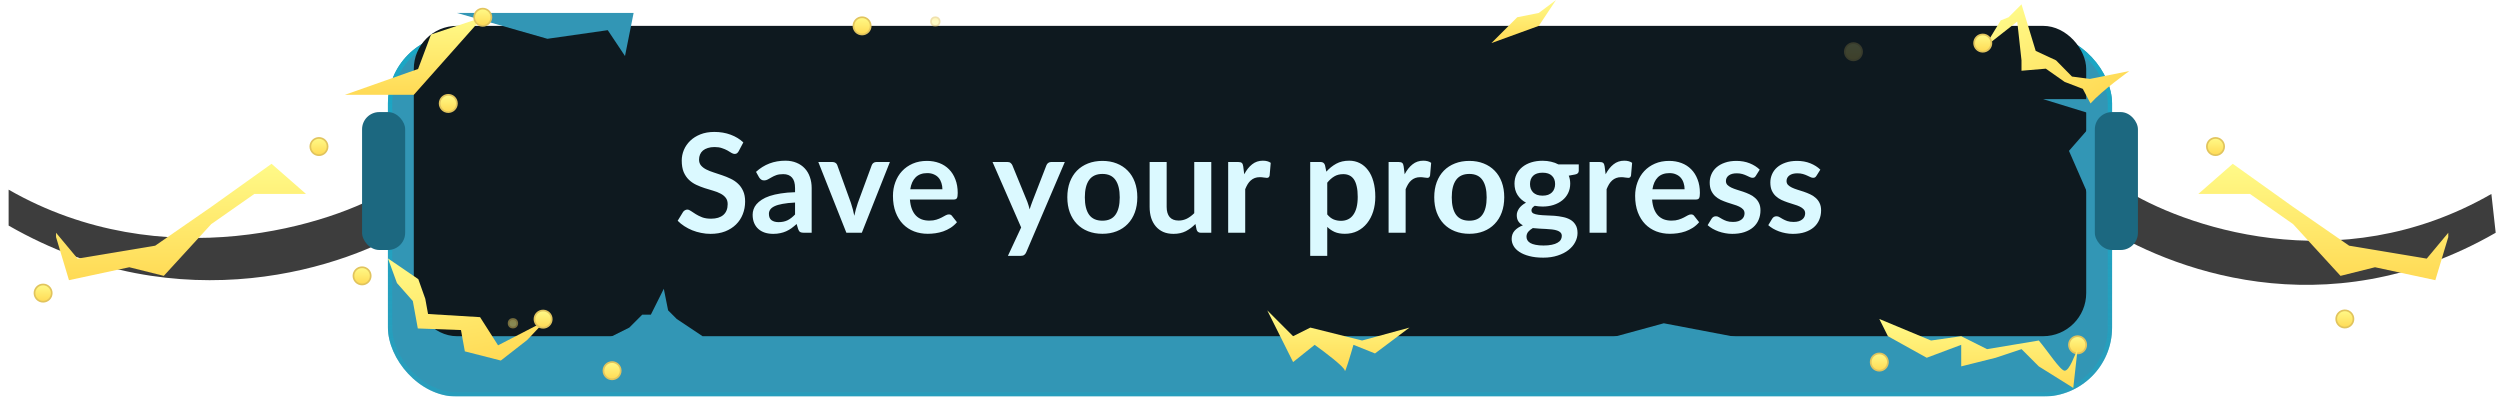 <svg width="290" height="46" viewBox="0 0 290 46" fill="none" xmlns="http://www.w3.org/2000/svg">
<g clip-path="url(#clip0)">
<g filter="url(#filter0_d)">
<path fill-rule="evenodd" clip-rule="evenodd" d="M289.5 24C269.53 35.468 251.292 27.967 243.658 23.109L246.342 18.891C252.939 23.088 271.124 29.766 289 19.5L289.5 24Z" fill="#3D3D3D"/>
</g>
<g filter="url(#filter1_d)">
<path fill-rule="evenodd" clip-rule="evenodd" d="M1 23.168C20.97 34.636 40.366 27.967 48 23.109L45.316 18.891C38.719 23.088 18.877 29.265 1 19V23.168Z" fill="#3D3D3D"/>
</g>
<g filter="url(#filter2_d)">
<rect x="45" width="200" height="42" rx="8" fill="#3296B5"/>
<rect x="45.25" y="0.25" width="199.5" height="41.5" rx="7.75" stroke="url(#paint0_linear)" stroke-width="0.5"/>
</g>
<rect x="48" y="3" width="194" height="36" rx="5" fill="#0E191F"/>
<path d="M85.69 17.536C85.626 17.648 85.557 17.731 85.482 17.784C85.413 17.832 85.325 17.856 85.218 17.856C85.106 17.856 84.984 17.816 84.85 17.736C84.722 17.651 84.567 17.557 84.386 17.456C84.205 17.355 83.992 17.264 83.746 17.184C83.506 17.099 83.221 17.056 82.89 17.056C82.591 17.056 82.33 17.093 82.106 17.168C81.882 17.237 81.693 17.336 81.538 17.464C81.389 17.592 81.277 17.747 81.202 17.928C81.127 18.104 81.09 18.299 81.09 18.512C81.09 18.784 81.165 19.011 81.314 19.192C81.469 19.373 81.671 19.528 81.922 19.656C82.173 19.784 82.458 19.899 82.778 20C83.098 20.101 83.426 20.211 83.762 20.328C84.098 20.44 84.426 20.573 84.746 20.728C85.066 20.877 85.352 21.069 85.602 21.304C85.853 21.533 86.053 21.816 86.202 22.152C86.357 22.488 86.434 22.896 86.434 23.376C86.434 23.899 86.344 24.389 86.162 24.848C85.986 25.301 85.725 25.699 85.378 26.04C85.037 26.376 84.618 26.643 84.122 26.84C83.626 27.032 83.058 27.128 82.418 27.128C82.05 27.128 81.688 27.091 81.33 27.016C80.973 26.947 80.629 26.845 80.298 26.712C79.973 26.579 79.666 26.419 79.378 26.232C79.09 26.045 78.834 25.837 78.61 25.608L79.242 24.576C79.296 24.501 79.365 24.44 79.45 24.392C79.535 24.339 79.626 24.312 79.722 24.312C79.856 24.312 79.999 24.368 80.154 24.48C80.309 24.587 80.493 24.707 80.706 24.84C80.919 24.973 81.168 25.096 81.45 25.208C81.738 25.315 82.082 25.368 82.482 25.368C83.096 25.368 83.57 25.224 83.906 24.936C84.242 24.643 84.41 24.224 84.41 23.68C84.41 23.376 84.333 23.128 84.178 22.936C84.029 22.744 83.829 22.584 83.578 22.456C83.328 22.323 83.042 22.211 82.722 22.12C82.402 22.029 82.077 21.931 81.746 21.824C81.415 21.717 81.09 21.589 80.77 21.44C80.45 21.291 80.165 21.096 79.914 20.856C79.663 20.616 79.461 20.317 79.306 19.96C79.157 19.597 79.082 19.152 79.082 18.624C79.082 18.203 79.165 17.792 79.33 17.392C79.501 16.992 79.746 16.637 80.066 16.328C80.386 16.019 80.781 15.771 81.25 15.584C81.719 15.397 82.258 15.304 82.866 15.304C83.549 15.304 84.178 15.411 84.754 15.624C85.33 15.837 85.821 16.136 86.226 16.52L85.69 17.536ZM92.226 23.496C91.655 23.523 91.175 23.573 90.786 23.648C90.397 23.717 90.085 23.808 89.85 23.92C89.615 24.032 89.447 24.163 89.346 24.312C89.245 24.461 89.194 24.624 89.194 24.8C89.194 25.147 89.295 25.395 89.498 25.544C89.706 25.693 89.975 25.768 90.306 25.768C90.711 25.768 91.061 25.696 91.354 25.552C91.653 25.403 91.943 25.179 92.226 24.88V23.496ZM87.698 19.936C88.642 19.072 89.778 18.64 91.106 18.64C91.586 18.64 92.015 18.72 92.394 18.88C92.773 19.035 93.093 19.253 93.354 19.536C93.615 19.813 93.813 20.147 93.946 20.536C94.085 20.925 94.154 21.352 94.154 21.816V27H93.258C93.071 27 92.927 26.973 92.826 26.92C92.725 26.861 92.645 26.747 92.586 26.576L92.41 25.984C92.202 26.171 91.999 26.336 91.802 26.48C91.605 26.619 91.399 26.736 91.186 26.832C90.973 26.928 90.743 27 90.498 27.048C90.258 27.101 89.991 27.128 89.698 27.128C89.351 27.128 89.031 27.083 88.738 26.992C88.445 26.896 88.191 26.755 87.978 26.568C87.765 26.381 87.599 26.149 87.482 25.872C87.365 25.595 87.306 25.272 87.306 24.904C87.306 24.696 87.341 24.491 87.41 24.288C87.479 24.08 87.591 23.883 87.746 23.696C87.906 23.509 88.111 23.333 88.362 23.168C88.613 23.003 88.919 22.859 89.282 22.736C89.65 22.613 90.077 22.515 90.562 22.44C91.047 22.36 91.602 22.312 92.226 22.296V21.816C92.226 21.267 92.109 20.861 91.874 20.6C91.639 20.333 91.301 20.2 90.858 20.2C90.538 20.2 90.271 20.237 90.058 20.312C89.85 20.387 89.666 20.472 89.506 20.568C89.346 20.659 89.199 20.741 89.066 20.816C88.938 20.891 88.794 20.928 88.634 20.928C88.495 20.928 88.378 20.893 88.282 20.824C88.186 20.749 88.109 20.664 88.05 20.568L87.698 19.936ZM103.228 18.792L99.972 27H98.18L94.924 18.792H96.556C96.705 18.792 96.828 18.827 96.924 18.896C97.025 18.965 97.092 19.053 97.124 19.16L98.708 23.544C98.793 23.8 98.868 24.051 98.932 24.296C98.996 24.541 99.052 24.787 99.1 25.032C99.153 24.787 99.212 24.541 99.276 24.296C99.34 24.051 99.417 23.8 99.508 23.544L101.124 19.16C101.161 19.053 101.228 18.965 101.324 18.896C101.42 18.827 101.534 18.792 101.668 18.792H103.228ZM109.319 21.952C109.319 21.696 109.281 21.456 109.207 21.232C109.137 21.003 109.031 20.803 108.887 20.632C108.743 20.461 108.559 20.328 108.335 20.232C108.116 20.131 107.86 20.08 107.567 20.08C106.996 20.08 106.545 20.243 106.215 20.568C105.889 20.893 105.681 21.355 105.591 21.952H109.319ZM105.551 23.144C105.583 23.565 105.657 23.931 105.775 24.24C105.892 24.544 106.047 24.797 106.239 25C106.431 25.197 106.657 25.347 106.919 25.448C107.185 25.544 107.479 25.592 107.799 25.592C108.119 25.592 108.393 25.555 108.623 25.48C108.857 25.405 109.06 25.323 109.231 25.232C109.407 25.141 109.559 25.059 109.687 24.984C109.82 24.909 109.948 24.872 110.071 24.872C110.236 24.872 110.359 24.933 110.439 25.056L111.007 25.776C110.788 26.032 110.543 26.248 110.271 26.424C109.999 26.595 109.713 26.733 109.415 26.84C109.121 26.941 108.82 27.013 108.511 27.056C108.207 27.099 107.911 27.12 107.623 27.12C107.052 27.12 106.521 27.027 106.031 26.84C105.54 26.648 105.113 26.368 104.751 26C104.388 25.627 104.103 25.168 103.895 24.624C103.687 24.075 103.583 23.44 103.583 22.72C103.583 22.16 103.673 21.635 103.855 21.144C104.036 20.648 104.295 20.219 104.631 19.856C104.972 19.488 105.385 19.197 105.871 18.984C106.361 18.771 106.913 18.664 107.527 18.664C108.044 18.664 108.521 18.747 108.959 18.912C109.396 19.077 109.772 19.32 110.087 19.64C110.401 19.955 110.647 20.344 110.823 20.808C111.004 21.267 111.095 21.792 111.095 22.384C111.095 22.683 111.063 22.885 110.999 22.992C110.935 23.093 110.812 23.144 110.631 23.144H105.551ZM123.518 18.792L119.046 29.256C118.987 29.395 118.91 29.499 118.814 29.568C118.723 29.643 118.582 29.68 118.39 29.68H116.918L118.454 26.384L115.134 18.792H116.87C117.025 18.792 117.145 18.829 117.23 18.904C117.321 18.979 117.387 19.064 117.43 19.16L119.174 23.416C119.233 23.56 119.281 23.704 119.318 23.848C119.361 23.992 119.401 24.139 119.438 24.288C119.486 24.139 119.534 23.992 119.582 23.848C119.63 23.699 119.683 23.552 119.742 23.408L121.39 19.16C121.433 19.053 121.502 18.965 121.598 18.896C121.699 18.827 121.811 18.792 121.934 18.792H123.518ZM127.881 18.664C128.489 18.664 129.041 18.763 129.537 18.96C130.039 19.157 130.465 19.437 130.817 19.8C131.175 20.163 131.449 20.605 131.641 21.128C131.833 21.651 131.929 22.235 131.929 22.88C131.929 23.531 131.833 24.117 131.641 24.64C131.449 25.163 131.175 25.608 130.817 25.976C130.465 26.344 130.039 26.627 129.537 26.824C129.041 27.021 128.489 27.12 127.881 27.12C127.268 27.12 126.711 27.021 126.209 26.824C125.708 26.627 125.279 26.344 124.921 25.976C124.569 25.608 124.295 25.163 124.097 24.64C123.905 24.117 123.809 23.531 123.809 22.88C123.809 22.235 123.905 21.651 124.097 21.128C124.295 20.605 124.569 20.163 124.921 19.8C125.279 19.437 125.708 19.157 126.209 18.96C126.711 18.763 127.268 18.664 127.881 18.664ZM127.881 25.6C128.564 25.6 129.068 25.371 129.393 24.912C129.724 24.453 129.889 23.781 129.889 22.896C129.889 22.011 129.724 21.336 129.393 20.872C129.068 20.408 128.564 20.176 127.881 20.176C127.188 20.176 126.673 20.411 126.337 20.88C126.007 21.344 125.841 22.016 125.841 22.896C125.841 23.776 126.007 24.448 126.337 24.912C126.673 25.371 127.188 25.6 127.881 25.6ZM140.509 18.792V27H139.301C139.04 27 138.874 26.88 138.805 26.64L138.669 25.984C138.333 26.325 137.962 26.603 137.557 26.816C137.152 27.024 136.674 27.128 136.125 27.128C135.677 27.128 135.28 27.053 134.933 26.904C134.592 26.749 134.304 26.533 134.069 26.256C133.834 25.979 133.656 25.651 133.533 25.272C133.416 24.888 133.357 24.467 133.357 24.008V18.792H135.333V24.008C135.333 24.509 135.448 24.899 135.677 25.176C135.912 25.448 136.261 25.584 136.725 25.584C137.066 25.584 137.386 25.509 137.685 25.36C137.984 25.205 138.266 24.995 138.533 24.728V18.792H140.509ZM144.332 20.216C144.588 19.725 144.892 19.341 145.244 19.064C145.596 18.781 146.012 18.64 146.492 18.64C146.871 18.64 147.175 18.723 147.404 18.888L147.276 20.368C147.25 20.464 147.21 20.533 147.156 20.576C147.108 20.613 147.042 20.632 146.956 20.632C146.876 20.632 146.756 20.619 146.596 20.592C146.442 20.565 146.29 20.552 146.14 20.552C145.922 20.552 145.727 20.584 145.556 20.648C145.386 20.712 145.231 20.805 145.092 20.928C144.959 21.045 144.839 21.189 144.732 21.36C144.631 21.531 144.535 21.725 144.444 21.944V27H142.468V18.792H143.628C143.831 18.792 143.972 18.829 144.052 18.904C144.132 18.973 144.186 19.101 144.212 19.288L144.332 20.216ZM153.96 24.872C154.184 25.144 154.426 25.336 154.688 25.448C154.954 25.56 155.242 25.616 155.552 25.616C155.85 25.616 156.12 25.56 156.36 25.448C156.6 25.336 156.802 25.165 156.968 24.936C157.138 24.707 157.269 24.419 157.36 24.072C157.45 23.72 157.496 23.307 157.496 22.832C157.496 22.352 157.456 21.947 157.376 21.616C157.301 21.28 157.192 21.008 157.048 20.8C156.904 20.592 156.728 20.44 156.52 20.344C156.317 20.248 156.085 20.2 155.824 20.2C155.413 20.2 155.064 20.288 154.776 20.464C154.488 20.635 154.216 20.877 153.96 21.192V24.872ZM153.856 19.912C154.192 19.533 154.573 19.227 155 18.992C155.426 18.757 155.928 18.64 156.504 18.64C156.952 18.64 157.36 18.733 157.728 18.92C158.101 19.107 158.421 19.379 158.688 19.736C158.96 20.088 159.168 20.525 159.312 21.048C159.461 21.565 159.536 22.16 159.536 22.832C159.536 23.445 159.453 24.013 159.288 24.536C159.122 25.059 158.885 25.512 158.576 25.896C158.272 26.28 157.901 26.581 157.464 26.8C157.032 27.013 156.546 27.12 156.008 27.12C155.549 27.12 155.157 27.051 154.832 26.912C154.506 26.768 154.216 26.571 153.96 26.32V29.68H151.984V18.792H153.192C153.448 18.792 153.616 18.912 153.696 19.152L153.856 19.912ZM162.942 20.216C163.198 19.725 163.502 19.341 163.854 19.064C164.206 18.781 164.622 18.64 165.102 18.64C165.48 18.64 165.784 18.723 166.014 18.888L165.886 20.368C165.859 20.464 165.819 20.533 165.766 20.576C165.718 20.613 165.651 20.632 165.566 20.632C165.486 20.632 165.366 20.619 165.206 20.592C165.051 20.565 164.899 20.552 164.75 20.552C164.531 20.552 164.336 20.584 164.166 20.648C163.995 20.712 163.84 20.805 163.702 20.928C163.568 21.045 163.448 21.189 163.342 21.36C163.24 21.531 163.144 21.725 163.054 21.944V27H161.078V18.792H162.238C162.44 18.792 162.582 18.829 162.662 18.904C162.742 18.973 162.795 19.101 162.822 19.288L162.942 20.216ZM170.444 18.664C171.052 18.664 171.604 18.763 172.1 18.96C172.601 19.157 173.028 19.437 173.38 19.8C173.737 20.163 174.012 20.605 174.204 21.128C174.396 21.651 174.492 22.235 174.492 22.88C174.492 23.531 174.396 24.117 174.204 24.64C174.012 25.163 173.737 25.608 173.38 25.976C173.028 26.344 172.601 26.627 172.1 26.824C171.604 27.021 171.052 27.12 170.444 27.12C169.831 27.12 169.273 27.021 168.772 26.824C168.271 26.627 167.841 26.344 167.484 25.976C167.132 25.608 166.857 25.163 166.66 24.64C166.468 24.117 166.372 23.531 166.372 22.88C166.372 22.235 166.468 21.651 166.66 21.128C166.857 20.605 167.132 20.163 167.484 19.8C167.841 19.437 168.271 19.157 168.772 18.96C169.273 18.763 169.831 18.664 170.444 18.664ZM170.444 25.6C171.127 25.6 171.631 25.371 171.956 24.912C172.287 24.453 172.452 23.781 172.452 22.896C172.452 22.011 172.287 21.336 171.956 20.872C171.631 20.408 171.127 20.176 170.444 20.176C169.751 20.176 169.236 20.411 168.9 20.88C168.569 21.344 168.404 22.016 168.404 22.896C168.404 23.776 168.569 24.448 168.9 24.912C169.236 25.371 169.751 25.6 170.444 25.6ZM178.937 22.696C179.182 22.696 179.396 22.664 179.577 22.6C179.758 22.531 179.908 22.437 180.025 22.32C180.148 22.203 180.238 22.061 180.297 21.896C180.361 21.731 180.393 21.549 180.393 21.352C180.393 20.947 180.27 20.627 180.025 20.392C179.785 20.152 179.422 20.032 178.937 20.032C178.452 20.032 178.086 20.152 177.841 20.392C177.601 20.627 177.481 20.947 177.481 21.352C177.481 21.544 177.51 21.723 177.569 21.888C177.633 22.053 177.724 22.197 177.841 22.32C177.964 22.437 178.116 22.531 178.297 22.6C178.484 22.664 178.697 22.696 178.937 22.696ZM181.169 27.368C181.169 27.208 181.121 27.077 181.025 26.976C180.929 26.875 180.798 26.797 180.633 26.744C180.468 26.685 180.273 26.643 180.049 26.616C179.83 26.589 179.596 26.571 179.345 26.56C179.1 26.544 178.844 26.531 178.577 26.52C178.316 26.509 178.06 26.488 177.809 26.456C177.59 26.579 177.412 26.723 177.273 26.888C177.14 27.053 177.073 27.245 177.073 27.464C177.073 27.608 177.108 27.741 177.177 27.864C177.252 27.992 177.366 28.101 177.521 28.192C177.681 28.283 177.886 28.352 178.137 28.4C178.388 28.453 178.694 28.48 179.057 28.48C179.425 28.48 179.742 28.451 180.009 28.392C180.276 28.339 180.494 28.261 180.665 28.16C180.841 28.064 180.969 27.947 181.049 27.808C181.129 27.675 181.169 27.528 181.169 27.368ZM183.137 19.072V19.808C183.137 20.043 182.996 20.187 182.713 20.24L181.977 20.376C182.089 20.659 182.145 20.968 182.145 21.304C182.145 21.709 182.062 22.077 181.897 22.408C181.737 22.733 181.513 23.011 181.225 23.24C180.937 23.469 180.596 23.648 180.201 23.776C179.812 23.899 179.39 23.96 178.937 23.96C178.777 23.96 178.622 23.952 178.473 23.936C178.324 23.92 178.177 23.899 178.033 23.872C177.777 24.027 177.649 24.2 177.649 24.392C177.649 24.557 177.724 24.68 177.873 24.76C178.028 24.835 178.23 24.888 178.481 24.92C178.732 24.952 179.017 24.973 179.337 24.984C179.657 24.989 179.985 25.005 180.321 25.032C180.657 25.059 180.985 25.107 181.305 25.176C181.625 25.24 181.91 25.344 182.161 25.488C182.412 25.632 182.612 25.829 182.761 26.08C182.916 26.325 182.993 26.643 182.993 27.032C182.993 27.395 182.902 27.747 182.721 28.088C182.545 28.429 182.286 28.733 181.945 29C181.609 29.267 181.193 29.48 180.697 29.64C180.206 29.805 179.646 29.888 179.017 29.888C178.398 29.888 177.86 29.827 177.401 29.704C176.942 29.587 176.561 29.427 176.257 29.224C175.953 29.027 175.726 28.797 175.577 28.536C175.428 28.275 175.353 28.003 175.353 27.72C175.353 27.336 175.468 27.016 175.697 26.76C175.932 26.499 176.252 26.291 176.657 26.136C176.438 26.024 176.265 25.875 176.137 25.688C176.009 25.501 175.945 25.256 175.945 24.952C175.945 24.829 175.966 24.704 176.009 24.576C176.057 24.443 176.124 24.312 176.209 24.184C176.3 24.056 176.412 23.936 176.545 23.824C176.678 23.707 176.836 23.603 177.017 23.512C176.601 23.288 176.273 22.989 176.033 22.616C175.798 22.243 175.681 21.805 175.681 21.304C175.681 20.899 175.761 20.533 175.921 20.208C176.086 19.877 176.313 19.597 176.601 19.368C176.894 19.133 177.238 18.955 177.633 18.832C178.033 18.709 178.468 18.648 178.937 18.648C179.289 18.648 179.62 18.685 179.929 18.76C180.238 18.829 180.521 18.933 180.777 19.072H183.137ZM186.254 20.216C186.51 19.725 186.814 19.341 187.166 19.064C187.518 18.781 187.934 18.64 188.414 18.64C188.793 18.64 189.097 18.723 189.326 18.888L189.198 20.368C189.171 20.464 189.131 20.533 189.078 20.576C189.03 20.613 188.963 20.632 188.878 20.632C188.798 20.632 188.678 20.619 188.518 20.592C188.363 20.565 188.211 20.552 188.062 20.552C187.843 20.552 187.649 20.584 187.478 20.648C187.307 20.712 187.153 20.805 187.014 20.928C186.881 21.045 186.761 21.189 186.654 21.36C186.553 21.531 186.457 21.725 186.366 21.944V27H184.39V18.792H185.55C185.753 18.792 185.894 18.829 185.974 18.904C186.054 18.973 186.107 19.101 186.134 19.288L186.254 20.216ZM195.412 21.952C195.412 21.696 195.375 21.456 195.3 21.232C195.231 21.003 195.124 20.803 194.98 20.632C194.836 20.461 194.652 20.328 194.428 20.232C194.21 20.131 193.954 20.08 193.66 20.08C193.09 20.08 192.639 20.243 192.308 20.568C191.983 20.893 191.775 21.355 191.684 21.952H195.412ZM191.644 23.144C191.676 23.565 191.751 23.931 191.868 24.24C191.986 24.544 192.14 24.797 192.332 25C192.524 25.197 192.751 25.347 193.012 25.448C193.279 25.544 193.572 25.592 193.892 25.592C194.212 25.592 194.487 25.555 194.716 25.48C194.951 25.405 195.154 25.323 195.324 25.232C195.5 25.141 195.652 25.059 195.78 24.984C195.914 24.909 196.042 24.872 196.164 24.872C196.33 24.872 196.452 24.933 196.532 25.056L197.1 25.776C196.882 26.032 196.636 26.248 196.364 26.424C196.092 26.595 195.807 26.733 195.508 26.84C195.215 26.941 194.914 27.013 194.604 27.056C194.3 27.099 194.004 27.12 193.716 27.12C193.146 27.12 192.615 27.027 192.124 26.84C191.634 26.648 191.207 26.368 190.844 26C190.482 25.627 190.196 25.168 189.988 24.624C189.78 24.075 189.676 23.44 189.676 22.72C189.676 22.16 189.767 21.635 189.948 21.144C190.13 20.648 190.388 20.219 190.724 19.856C191.066 19.488 191.479 19.197 191.964 18.984C192.455 18.771 193.007 18.664 193.62 18.664C194.138 18.664 194.615 18.747 195.052 18.912C195.49 19.077 195.866 19.32 196.18 19.64C196.495 19.955 196.74 20.344 196.916 20.808C197.098 21.267 197.188 21.792 197.188 22.384C197.188 22.683 197.156 22.885 197.092 22.992C197.028 23.093 196.906 23.144 196.724 23.144H191.644ZM203.679 20.392C203.626 20.477 203.57 20.539 203.511 20.576C203.453 20.608 203.378 20.624 203.287 20.624C203.191 20.624 203.087 20.597 202.975 20.544C202.869 20.491 202.743 20.432 202.599 20.368C202.455 20.299 202.29 20.237 202.103 20.184C201.922 20.131 201.706 20.104 201.455 20.104C201.066 20.104 200.759 20.187 200.535 20.352C200.317 20.517 200.207 20.733 200.207 21C200.207 21.176 200.263 21.325 200.375 21.448C200.493 21.565 200.645 21.669 200.831 21.76C201.023 21.851 201.239 21.933 201.479 22.008C201.719 22.077 201.962 22.155 202.207 22.24C202.458 22.325 202.703 22.424 202.943 22.536C203.183 22.643 203.397 22.781 203.583 22.952C203.775 23.117 203.927 23.317 204.039 23.552C204.157 23.787 204.215 24.069 204.215 24.4C204.215 24.795 204.143 25.16 203.999 25.496C203.861 25.827 203.653 26.115 203.375 26.36C203.098 26.6 202.754 26.789 202.343 26.928C201.938 27.061 201.469 27.128 200.935 27.128C200.653 27.128 200.375 27.101 200.103 27.048C199.837 27 199.578 26.931 199.327 26.84C199.082 26.749 198.853 26.643 198.639 26.52C198.431 26.397 198.247 26.264 198.087 26.12L198.543 25.368C198.602 25.277 198.671 25.208 198.751 25.16C198.831 25.112 198.933 25.088 199.055 25.088C199.178 25.088 199.293 25.123 199.399 25.192C199.511 25.261 199.639 25.336 199.783 25.416C199.927 25.496 200.095 25.571 200.287 25.64C200.485 25.709 200.733 25.744 201.031 25.744C201.266 25.744 201.466 25.717 201.631 25.664C201.802 25.605 201.941 25.531 202.047 25.44C202.159 25.349 202.239 25.245 202.287 25.128C202.341 25.005 202.367 24.88 202.367 24.752C202.367 24.56 202.309 24.403 202.191 24.28C202.079 24.157 201.927 24.051 201.735 23.96C201.549 23.869 201.333 23.789 201.087 23.72C200.847 23.645 200.599 23.565 200.343 23.48C200.093 23.395 199.845 23.296 199.599 23.184C199.359 23.067 199.143 22.92 198.951 22.744C198.765 22.568 198.613 22.352 198.495 22.096C198.383 21.84 198.327 21.531 198.327 21.168C198.327 20.832 198.394 20.512 198.527 20.208C198.661 19.904 198.855 19.64 199.111 19.416C199.373 19.187 199.695 19.005 200.079 18.872C200.469 18.733 200.917 18.664 201.423 18.664C201.989 18.664 202.503 18.757 202.967 18.944C203.431 19.131 203.818 19.376 204.127 19.68L203.679 20.392ZM210.711 20.392C210.657 20.477 210.601 20.539 210.543 20.576C210.484 20.608 210.409 20.624 210.319 20.624C210.223 20.624 210.119 20.597 210.007 20.544C209.9 20.491 209.775 20.432 209.631 20.368C209.487 20.299 209.321 20.237 209.135 20.184C208.953 20.131 208.737 20.104 208.487 20.104C208.097 20.104 207.791 20.187 207.567 20.352C207.348 20.517 207.239 20.733 207.239 21C207.239 21.176 207.295 21.325 207.407 21.448C207.524 21.565 207.676 21.669 207.863 21.76C208.055 21.851 208.271 21.933 208.511 22.008C208.751 22.077 208.993 22.155 209.239 22.24C209.489 22.325 209.735 22.424 209.975 22.536C210.215 22.643 210.428 22.781 210.615 22.952C210.807 23.117 210.959 23.317 211.071 23.552C211.188 23.787 211.247 24.069 211.247 24.4C211.247 24.795 211.175 25.16 211.031 25.496C210.892 25.827 210.684 26.115 210.407 26.36C210.129 26.6 209.785 26.789 209.375 26.928C208.969 27.061 208.5 27.128 207.967 27.128C207.684 27.128 207.407 27.101 207.135 27.048C206.868 27 206.609 26.931 206.359 26.84C206.113 26.749 205.884 26.643 205.671 26.52C205.463 26.397 205.279 26.264 205.119 26.12L205.575 25.368C205.633 25.277 205.703 25.208 205.783 25.16C205.863 25.112 205.964 25.088 206.087 25.088C206.209 25.088 206.324 25.123 206.431 25.192C206.543 25.261 206.671 25.336 206.815 25.416C206.959 25.496 207.127 25.571 207.319 25.64C207.516 25.709 207.764 25.744 208.063 25.744C208.297 25.744 208.497 25.717 208.663 25.664C208.833 25.605 208.972 25.531 209.079 25.44C209.191 25.349 209.271 25.245 209.319 25.128C209.372 25.005 209.399 24.88 209.399 24.752C209.399 24.56 209.34 24.403 209.223 24.28C209.111 24.157 208.959 24.051 208.767 23.96C208.58 23.869 208.364 23.789 208.119 23.72C207.879 23.645 207.631 23.565 207.375 23.48C207.124 23.395 206.876 23.296 206.631 23.184C206.391 23.067 206.175 22.92 205.983 22.744C205.796 22.568 205.644 22.352 205.527 22.096C205.415 21.84 205.359 21.531 205.359 21.168C205.359 20.832 205.425 20.512 205.559 20.208C205.692 19.904 205.887 19.64 206.143 19.416C206.404 19.187 206.727 19.005 207.111 18.872C207.5 18.733 207.948 18.664 208.455 18.664C209.02 18.664 209.535 18.757 209.999 18.944C210.463 19.131 210.849 19.376 211.159 19.68L210.711 20.392Z" fill="#DBF9FF"/>
<path d="M183.509 40C183.506 40 183.503 40 183.5 40L183.509 40C183.98 39.978 190.02 38.328 193 37.5L203.5 39.5L183.509 40Z" fill="#3296B5"/>
<path d="M63.5 4.5L53 1.5H73.5L72.5 6.5L70.5 3.5L63.5 4.5Z" fill="#3296B5"/>
<path d="M237 11.5H243.5H244V15.5L243.5 25.5L240 17.5L243.5 13.5L237 11.5Z" fill="#3296B5"/>
<path d="M73 38L69 40H81L81.5 39L78.5 37L77.5 36L77 33.5L75.5 36.5H74.5L73 38Z" fill="#3296B5"/>
<rect x="243" y="13" width="5" height="16" rx="2" fill="#1C6880"/>
<rect x="42" y="13" width="5" height="16" rx="2" fill="#1C6880"/>
<g filter="url(#filter3_d)">
<path d="M230.175 5.5L232.087 2.362L233 2L234.494 0.5L236.141 5.902L238.5 7L240.351 8.88L242.43 9.155L247 8.243C247 8.243 243.837 10.493 242.5 12L241.606 10.307L239.5 9.5L237.316 7.966L234.494 8.206L234.494 7L234 2.5L230.175 5.5Z" fill="url(#paint1_linear)"/>
</g>
<g filter="url(#filter4_d)">
<path d="M48.524 32.383L45 29.974L46.046 32.833L47.888 34.922L48.466 38.101L53.473 38.286L53.922 40.758L58.095 41.824L61.145 39.446L63.231 37.243L57.774 40.058L55.688 36.789L49.654 36.425L49.333 34.66L48.524 32.383Z" fill="url(#paint2_linear)"/>
</g>
<g filter="url(#filter5_d)">
<path d="M50 4L56 2L52 6.5L48 11H40L48.5 8L50 4Z" fill="url(#paint3_linear)"/>
</g>
<g filter="url(#filter6_df)">
<circle cx="218" cy="42" r="1" fill="url(#paint4_linear)"/>
<circle cx="218" cy="42" r="1" stroke="#E1C45D" stroke-width="0.2"/>
</g>
<g filter="url(#filter7_df)">
<circle cx="100" cy="3" r="1" fill="url(#paint5_linear)"/>
<circle cx="100" cy="3" r="1" stroke="#E1C45D" stroke-width="0.2"/>
</g>
<g filter="url(#filter8_df)">
<circle cx="257" cy="17" r="1" fill="url(#paint6_linear)"/>
<circle cx="257" cy="17" r="1" stroke="#E1C45D" stroke-width="0.2"/>
</g>
<g filter="url(#filter9_df)">
<circle cx="272" cy="37" r="1" fill="url(#paint7_linear)"/>
<circle cx="272" cy="37" r="1" stroke="#E1C45D" stroke-width="0.2"/>
</g>
<g filter="url(#filter10_df)">
<circle cx="37" cy="17" r="1" fill="url(#paint8_linear)"/>
<circle cx="37" cy="17" r="1" stroke="#E1C45D" stroke-width="0.2"/>
</g>
<g filter="url(#filter11_df)">
<circle cx="5" cy="34" r="1" fill="url(#paint9_linear)"/>
<circle cx="5" cy="34" r="1" stroke="#E1C45D" stroke-width="0.2"/>
</g>
<g filter="url(#filter12_df)">
<circle cx="71" cy="43" r="1" fill="url(#paint10_linear)"/>
<circle cx="71" cy="43" r="1" stroke="#E1C45D" stroke-width="0.2"/>
</g>
<g filter="url(#filter13_df)">
<circle cx="52" cy="12" r="1" fill="url(#paint11_linear)"/>
<circle cx="52" cy="12" r="1" stroke="#E1C45D" stroke-width="0.2"/>
</g>
<g filter="url(#filter14_f)">
<circle cx="230" cy="5" r="1" fill="url(#paint12_linear)"/>
<circle cx="230" cy="5" r="1" stroke="#E1C45D" stroke-width="0.2"/>
</g>
<g filter="url(#filter15_f)">
<circle cx="241" cy="40" r="1" fill="url(#paint13_linear)"/>
<circle cx="241" cy="40" r="1" stroke="#E1C45D" stroke-width="0.2"/>
</g>
<g filter="url(#filter16_f)">
<circle cx="63" cy="37.022" r="1" fill="url(#paint14_linear)"/>
<circle cx="63" cy="37.022" r="1" stroke="#E1C45D" stroke-width="0.2"/>
</g>
<g opacity="0.5" filter="url(#filter17_f)">
<circle r="0.5" transform="matrix(1 0 0 -1 59.5 37.5)" fill="url(#paint15_linear)"/>
<circle r="0.5" transform="matrix(1 0 0 -1 59.5 37.5)" stroke="#E1C45D" stroke-width="0.2"/>
</g>
<g opacity="0.5" filter="url(#filter18_f)">
<circle r="0.5" transform="matrix(1 0 0 -1 108.5 2.5)" fill="url(#paint16_linear)"/>
<circle r="0.5" transform="matrix(1 0 0 -1 108.5 2.5)" stroke="#E1C45D" stroke-width="0.2"/>
</g>
<g filter="url(#filter19_f)">
<circle cx="56" cy="2" r="1" fill="url(#paint17_linear)"/>
<circle cx="56" cy="2" r="1" stroke="#E1C45D" stroke-width="0.2"/>
</g>
<g filter="url(#filter20_d)">
<path d="M178.5 1.5L180.5 0L178.5 3L173 5L176 2L178.5 1.5Z" fill="url(#paint18_linear)"/>
</g>
<g filter="url(#filter21_f)">
<circle cx="42" cy="32" r="1" fill="url(#paint19_linear)"/>
<circle cx="42" cy="32" r="1" stroke="#E1C45D" stroke-width="0.2"/>
</g>
<g opacity="0.2" filter="url(#filter22_f)">
<circle cx="215" cy="6" r="1" fill="url(#paint20_linear)"/>
<circle cx="215" cy="6" r="1" stroke="#E1C45D" stroke-width="0.2"/>
</g>
<g filter="url(#filter23_d)">
<path d="M150 39L147 36L150 42L152.5 40C153.667 40.833 156 42.6 156 43C156 43.4 156.667 41.167 157 40L159.5 41L161.5 39.5L163.5 38L158 39.5L152 38L150 39Z" fill="url(#paint21_linear)"/>
</g>
<g filter="url(#filter24_d)">
<path d="M224 39.5L218 37L219 39L223.5 41.5L227.5 40V42.5L231.5 41.5L234.5 40.5L236.5 42.5L240.5 45L241 40.5C240.667 41.167 240.066 43 239.5 43C239 43 237.5 40.667 236.5 39.5L230.5 40.5L227.5 39L224 39.5Z" fill="url(#paint22_linear)"/>
</g>
<g filter="url(#filter25_d)">
<path d="M31.5 19L35.5 22.5H29.5L24.5 26L19 32L15 31L8 32.5L6.5 27.5V27L9 30L18 28.5L24.5 24L31.5 19Z" fill="url(#paint23_linear)"/>
</g>
<g filter="url(#filter26_d)">
<path d="M259 19L255 22.5H261L266 26L271.5 32L275.5 31L282.5 32.5L284 27.5V27L281.5 30L272.5 28.5L266 24L259 19Z" fill="url(#paint24_linear)"/>
</g>
</g>
<defs>
<filter id="filter0_d" x="243.658" y="18.891" width="45.842" height="14.153" filterUnits="userSpaceOnUse" color-interpolation-filters="sRGB">
<feFlood flood-opacity="0" result="BackgroundImageFix"/>
<feColorMatrix in="SourceAlpha" type="matrix" values="0 0 0 0 0 0 0 0 0 0 0 0 0 0 0 0 0 0 127 0" result="hardAlpha"/>
<feOffset dy="3"/>
<feColorMatrix type="matrix" values="0 0 0 0 0 0 0 0 0 0 0 0 0 0 0 0 0 0 0.1 0"/>
<feBlend mode="normal" in2="BackgroundImageFix" result="effect1_dropShadow"/>
<feBlend mode="normal" in="SourceGraphic" in2="effect1_dropShadow" result="shape"/>
</filter>
<filter id="filter1_d" x="1" y="18.891" width="47" height="13.611" filterUnits="userSpaceOnUse" color-interpolation-filters="sRGB">
<feFlood flood-opacity="0" result="BackgroundImageFix"/>
<feColorMatrix in="SourceAlpha" type="matrix" values="0 0 0 0 0 0 0 0 0 0 0 0 0 0 0 0 0 0 127 0" result="hardAlpha"/>
<feOffset dy="3"/>
<feColorMatrix type="matrix" values="0 0 0 0 0 0 0 0 0 0 0 0 0 0 0 0 0 0 0.1 0"/>
<feBlend mode="normal" in2="BackgroundImageFix" result="effect1_dropShadow"/>
<feBlend mode="normal" in="SourceGraphic" in2="effect1_dropShadow" result="shape"/>
</filter>
<filter id="filter2_d" x="45" y="0" width="200" height="46" filterUnits="userSpaceOnUse" color-interpolation-filters="sRGB">
<feFlood flood-opacity="0" result="BackgroundImageFix"/>
<feColorMatrix in="SourceAlpha" type="matrix" values="0 0 0 0 0 0 0 0 0 0 0 0 0 0 0 0 0 0 127 0" result="hardAlpha"/>
<feOffset dy="4"/>
<feColorMatrix type="matrix" values="0 0 0 0 0 0 0 0 0 0 0 0 0 0 0 0 0 0 0.1 0"/>
<feBlend mode="normal" in2="BackgroundImageFix" result="effect1_dropShadow"/>
<feBlend mode="normal" in="SourceGraphic" in2="effect1_dropShadow" result="shape"/>
</filter>
<filter id="filter3_d" x="223.175" y="-6.5" width="30.825" height="25.5" filterUnits="userSpaceOnUse" color-interpolation-filters="sRGB">
<feFlood flood-opacity="0" result="BackgroundImageFix"/>
<feColorMatrix in="SourceAlpha" type="matrix" values="0 0 0 0 0 0 0 0 0 0 0 0 0 0 0 0 0 0 127 0" result="hardAlpha"/>
<feOffset/>
<feGaussianBlur stdDeviation="3.5"/>
<feComposite in2="hardAlpha" operator="out"/>
<feColorMatrix type="matrix" values="0 0 0 0 0.85 0 0 0 0 0.796 0 0 0 0 0.313 0 0 0 0.9 0"/>
<feBlend mode="normal" in2="BackgroundImageFix" result="effect1_dropShadow"/>
<feBlend mode="normal" in="SourceGraphic" in2="effect1_dropShadow" result="shape"/>
</filter>
<filter id="filter4_d" x="38" y="22.974" width="32.231" height="25.85" filterUnits="userSpaceOnUse" color-interpolation-filters="sRGB">
<feFlood flood-opacity="0" result="BackgroundImageFix"/>
<feColorMatrix in="SourceAlpha" type="matrix" values="0 0 0 0 0 0 0 0 0 0 0 0 0 0 0 0 0 0 127 0" result="hardAlpha"/>
<feOffset/>
<feGaussianBlur stdDeviation="3.5"/>
<feComposite in2="hardAlpha" operator="out"/>
<feColorMatrix type="matrix" values="0 0 0 0 0.85 0 0 0 0 0.796 0 0 0 0 0.313 0 0 0 0.9 0"/>
<feBlend mode="normal" in2="BackgroundImageFix" result="effect1_dropShadow"/>
<feBlend mode="normal" in="SourceGraphic" in2="effect1_dropShadow" result="shape"/>
</filter>
<filter id="filter5_d" x="33" y="-5" width="30" height="23" filterUnits="userSpaceOnUse" color-interpolation-filters="sRGB">
<feFlood flood-opacity="0" result="BackgroundImageFix"/>
<feColorMatrix in="SourceAlpha" type="matrix" values="0 0 0 0 0 0 0 0 0 0 0 0 0 0 0 0 0 0 127 0" result="hardAlpha"/>
<feOffset/>
<feGaussianBlur stdDeviation="3.5"/>
<feComposite in2="hardAlpha" operator="out"/>
<feColorMatrix type="matrix" values="0 0 0 0 0.85 0 0 0 0 0.796 0 0 0 0 0.313 0 0 0 0.9 0"/>
<feBlend mode="normal" in2="BackgroundImageFix" result="effect1_dropShadow"/>
<feBlend mode="normal" in="SourceGraphic" in2="effect1_dropShadow" result="shape"/>
</filter>
<filter id="filter6_df" x="209.9" y="33.9" width="16.2" height="16.2" filterUnits="userSpaceOnUse" color-interpolation-filters="sRGB">
<feFlood flood-opacity="0" result="BackgroundImageFix"/>
<feColorMatrix in="SourceAlpha" type="matrix" values="0 0 0 0 0 0 0 0 0 0 0 0 0 0 0 0 0 0 127 0" result="hardAlpha"/>
<feOffset/>
<feGaussianBlur stdDeviation="3.5"/>
<feComposite in2="hardAlpha" operator="out"/>
<feColorMatrix type="matrix" values="0 0 0 0 0.85 0 0 0 0 0.796 0 0 0 0 0.313 0 0 0 0.9 0"/>
<feBlend mode="normal" in2="BackgroundImageFix" result="effect1_dropShadow"/>
<feBlend mode="normal" in="SourceGraphic" in2="effect1_dropShadow" result="shape"/>
<feGaussianBlur stdDeviation="1" result="effect2_foregroundBlur"/>
</filter>
<filter id="filter7_df" x="91.9" y="-5.1" width="16.2" height="16.2" filterUnits="userSpaceOnUse" color-interpolation-filters="sRGB">
<feFlood flood-opacity="0" result="BackgroundImageFix"/>
<feColorMatrix in="SourceAlpha" type="matrix" values="0 0 0 0 0 0 0 0 0 0 0 0 0 0 0 0 0 0 127 0" result="hardAlpha"/>
<feOffset/>
<feGaussianBlur stdDeviation="3.5"/>
<feComposite in2="hardAlpha" operator="out"/>
<feColorMatrix type="matrix" values="0 0 0 0 0.85 0 0 0 0 0.796 0 0 0 0 0.313 0 0 0 0.9 0"/>
<feBlend mode="normal" in2="BackgroundImageFix" result="effect1_dropShadow"/>
<feBlend mode="normal" in="SourceGraphic" in2="effect1_dropShadow" result="shape"/>
<feGaussianBlur stdDeviation="1" result="effect2_foregroundBlur"/>
</filter>
<filter id="filter8_df" x="248.9" y="8.9" width="16.2" height="16.2" filterUnits="userSpaceOnUse" color-interpolation-filters="sRGB">
<feFlood flood-opacity="0" result="BackgroundImageFix"/>
<feColorMatrix in="SourceAlpha" type="matrix" values="0 0 0 0 0 0 0 0 0 0 0 0 0 0 0 0 0 0 127 0" result="hardAlpha"/>
<feOffset/>
<feGaussianBlur stdDeviation="3.5"/>
<feComposite in2="hardAlpha" operator="out"/>
<feColorMatrix type="matrix" values="0 0 0 0 0.85 0 0 0 0 0.796 0 0 0 0 0.313 0 0 0 0.9 0"/>
<feBlend mode="normal" in2="BackgroundImageFix" result="effect1_dropShadow"/>
<feBlend mode="normal" in="SourceGraphic" in2="effect1_dropShadow" result="shape"/>
<feGaussianBlur stdDeviation="1" result="effect2_foregroundBlur"/>
</filter>
<filter id="filter9_df" x="263.9" y="28.9" width="16.2" height="16.2" filterUnits="userSpaceOnUse" color-interpolation-filters="sRGB">
<feFlood flood-opacity="0" result="BackgroundImageFix"/>
<feColorMatrix in="SourceAlpha" type="matrix" values="0 0 0 0 0 0 0 0 0 0 0 0 0 0 0 0 0 0 127 0" result="hardAlpha"/>
<feOffset/>
<feGaussianBlur stdDeviation="3.5"/>
<feComposite in2="hardAlpha" operator="out"/>
<feColorMatrix type="matrix" values="0 0 0 0 0.85 0 0 0 0 0.796 0 0 0 0 0.313 0 0 0 0.9 0"/>
<feBlend mode="normal" in2="BackgroundImageFix" result="effect1_dropShadow"/>
<feBlend mode="normal" in="SourceGraphic" in2="effect1_dropShadow" result="shape"/>
<feGaussianBlur stdDeviation="1" result="effect2_foregroundBlur"/>
</filter>
<filter id="filter10_df" x="28.9" y="8.9" width="16.2" height="16.2" filterUnits="userSpaceOnUse" color-interpolation-filters="sRGB">
<feFlood flood-opacity="0" result="BackgroundImageFix"/>
<feColorMatrix in="SourceAlpha" type="matrix" values="0 0 0 0 0 0 0 0 0 0 0 0 0 0 0 0 0 0 127 0" result="hardAlpha"/>
<feOffset/>
<feGaussianBlur stdDeviation="3.5"/>
<feComposite in2="hardAlpha" operator="out"/>
<feColorMatrix type="matrix" values="0 0 0 0 0.85 0 0 0 0 0.796 0 0 0 0 0.313 0 0 0 0.9 0"/>
<feBlend mode="normal" in2="BackgroundImageFix" result="effect1_dropShadow"/>
<feBlend mode="normal" in="SourceGraphic" in2="effect1_dropShadow" result="shape"/>
<feGaussianBlur stdDeviation="1" result="effect2_foregroundBlur"/>
</filter>
<filter id="filter11_df" x="-3.1" y="25.9" width="16.2" height="16.2" filterUnits="userSpaceOnUse" color-interpolation-filters="sRGB">
<feFlood flood-opacity="0" result="BackgroundImageFix"/>
<feColorMatrix in="SourceAlpha" type="matrix" values="0 0 0 0 0 0 0 0 0 0 0 0 0 0 0 0 0 0 127 0" result="hardAlpha"/>
<feOffset/>
<feGaussianBlur stdDeviation="3.5"/>
<feComposite in2="hardAlpha" operator="out"/>
<feColorMatrix type="matrix" values="0 0 0 0 0.85 0 0 0 0 0.796 0 0 0 0 0.313 0 0 0 0.9 0"/>
<feBlend mode="normal" in2="BackgroundImageFix" result="effect1_dropShadow"/>
<feBlend mode="normal" in="SourceGraphic" in2="effect1_dropShadow" result="shape"/>
<feGaussianBlur stdDeviation="1" result="effect2_foregroundBlur"/>
</filter>
<filter id="filter12_df" x="62.9" y="34.9" width="16.2" height="16.2" filterUnits="userSpaceOnUse" color-interpolation-filters="sRGB">
<feFlood flood-opacity="0" result="BackgroundImageFix"/>
<feColorMatrix in="SourceAlpha" type="matrix" values="0 0 0 0 0 0 0 0 0 0 0 0 0 0 0 0 0 0 127 0" result="hardAlpha"/>
<feOffset/>
<feGaussianBlur stdDeviation="3.5"/>
<feComposite in2="hardAlpha" operator="out"/>
<feColorMatrix type="matrix" values="0 0 0 0 0.85 0 0 0 0 0.796 0 0 0 0 0.313 0 0 0 0.9 0"/>
<feBlend mode="normal" in2="BackgroundImageFix" result="effect1_dropShadow"/>
<feBlend mode="normal" in="SourceGraphic" in2="effect1_dropShadow" result="shape"/>
<feGaussianBlur stdDeviation="1" result="effect2_foregroundBlur"/>
</filter>
<filter id="filter13_df" x="43.9" y="3.9" width="16.2" height="16.2" filterUnits="userSpaceOnUse" color-interpolation-filters="sRGB">
<feFlood flood-opacity="0" result="BackgroundImageFix"/>
<feColorMatrix in="SourceAlpha" type="matrix" values="0 0 0 0 0 0 0 0 0 0 0 0 0 0 0 0 0 0 127 0" result="hardAlpha"/>
<feOffset/>
<feGaussianBlur stdDeviation="3.5"/>
<feComposite in2="hardAlpha" operator="out"/>
<feColorMatrix type="matrix" values="0 0 0 0 0.85 0 0 0 0 0.796 0 0 0 0 0.313 0 0 0 0.9 0"/>
<feBlend mode="normal" in2="BackgroundImageFix" result="effect1_dropShadow"/>
<feBlend mode="normal" in="SourceGraphic" in2="effect1_dropShadow" result="shape"/>
<feGaussianBlur stdDeviation="1" result="effect2_foregroundBlur"/>
</filter>
<filter id="filter14_f" x="227.9" y="2.9" width="4.2" height="4.2" filterUnits="userSpaceOnUse" color-interpolation-filters="sRGB">
<feFlood flood-opacity="0" result="BackgroundImageFix"/>
<feBlend mode="normal" in="SourceGraphic" in2="BackgroundImageFix" result="shape"/>
<feGaussianBlur stdDeviation="0.5" result="effect1_foregroundBlur"/>
</filter>
<filter id="filter15_f" x="238.9" y="37.9" width="4.2" height="4.2" filterUnits="userSpaceOnUse" color-interpolation-filters="sRGB">
<feFlood flood-opacity="0" result="BackgroundImageFix"/>
<feBlend mode="normal" in="SourceGraphic" in2="BackgroundImageFix" result="shape"/>
<feGaussianBlur stdDeviation="0.5" result="effect1_foregroundBlur"/>
</filter>
<filter id="filter16_f" x="60.9" y="34.922" width="4.2" height="4.2" filterUnits="userSpaceOnUse" color-interpolation-filters="sRGB">
<feFlood flood-opacity="0" result="BackgroundImageFix"/>
<feBlend mode="normal" in="SourceGraphic" in2="BackgroundImageFix" result="shape"/>
<feGaussianBlur stdDeviation="0.5" result="effect1_foregroundBlur"/>
</filter>
<filter id="filter17_f" x="57.9" y="35.9" width="3.2" height="3.2" filterUnits="userSpaceOnUse" color-interpolation-filters="sRGB">
<feFlood flood-opacity="0" result="BackgroundImageFix"/>
<feBlend mode="normal" in="SourceGraphic" in2="BackgroundImageFix" result="shape"/>
<feGaussianBlur stdDeviation="0.5" result="effect1_foregroundBlur"/>
</filter>
<filter id="filter18_f" x="106.9" y="0.9" width="3.2" height="3.2" filterUnits="userSpaceOnUse" color-interpolation-filters="sRGB">
<feFlood flood-opacity="0" result="BackgroundImageFix"/>
<feBlend mode="normal" in="SourceGraphic" in2="BackgroundImageFix" result="shape"/>
<feGaussianBlur stdDeviation="0.5" result="effect1_foregroundBlur"/>
</filter>
<filter id="filter19_f" x="53.9" y="-0.1" width="4.2" height="4.2" filterUnits="userSpaceOnUse" color-interpolation-filters="sRGB">
<feFlood flood-opacity="0" result="BackgroundImageFix"/>
<feBlend mode="normal" in="SourceGraphic" in2="BackgroundImageFix" result="shape"/>
<feGaussianBlur stdDeviation="0.5" result="effect1_foregroundBlur"/>
</filter>
<filter id="filter20_d" x="166" y="-7" width="21.5" height="19" filterUnits="userSpaceOnUse" color-interpolation-filters="sRGB">
<feFlood flood-opacity="0" result="BackgroundImageFix"/>
<feColorMatrix in="SourceAlpha" type="matrix" values="0 0 0 0 0 0 0 0 0 0 0 0 0 0 0 0 0 0 127 0" result="hardAlpha"/>
<feOffset/>
<feGaussianBlur stdDeviation="3.5"/>
<feComposite in2="hardAlpha" operator="out"/>
<feColorMatrix type="matrix" values="0 0 0 0 0.85 0 0 0 0 0.796 0 0 0 0 0.313 0 0 0 0.9 0"/>
<feBlend mode="normal" in2="BackgroundImageFix" result="effect1_dropShadow"/>
<feBlend mode="normal" in="SourceGraphic" in2="effect1_dropShadow" result="shape"/>
</filter>
<filter id="filter21_f" x="39.9" y="29.9" width="4.2" height="4.2" filterUnits="userSpaceOnUse" color-interpolation-filters="sRGB">
<feFlood flood-opacity="0" result="BackgroundImageFix"/>
<feBlend mode="normal" in="SourceGraphic" in2="BackgroundImageFix" result="shape"/>
<feGaussianBlur stdDeviation="0.5" result="effect1_foregroundBlur"/>
</filter>
<filter id="filter22_f" x="212.9" y="3.9" width="4.2" height="4.2" filterUnits="userSpaceOnUse" color-interpolation-filters="sRGB">
<feFlood flood-opacity="0" result="BackgroundImageFix"/>
<feBlend mode="normal" in="SourceGraphic" in2="BackgroundImageFix" result="shape"/>
<feGaussianBlur stdDeviation="0.5" result="effect1_foregroundBlur"/>
</filter>
<filter id="filter23_d" x="140" y="29" width="30.5" height="21.047" filterUnits="userSpaceOnUse" color-interpolation-filters="sRGB">
<feFlood flood-opacity="0" result="BackgroundImageFix"/>
<feColorMatrix in="SourceAlpha" type="matrix" values="0 0 0 0 0 0 0 0 0 0 0 0 0 0 0 0 0 0 127 0" result="hardAlpha"/>
<feOffset/>
<feGaussianBlur stdDeviation="3.5"/>
<feComposite in2="hardAlpha" operator="out"/>
<feColorMatrix type="matrix" values="0 0 0 0 0.85 0 0 0 0 0.796 0 0 0 0 0.313 0 0 0 0.9 0"/>
<feBlend mode="normal" in2="BackgroundImageFix" result="effect1_dropShadow"/>
<feBlend mode="normal" in="SourceGraphic" in2="effect1_dropShadow" result="shape"/>
</filter>
<filter id="filter24_d" x="211" y="30" width="37" height="22" filterUnits="userSpaceOnUse" color-interpolation-filters="sRGB">
<feFlood flood-opacity="0" result="BackgroundImageFix"/>
<feColorMatrix in="SourceAlpha" type="matrix" values="0 0 0 0 0 0 0 0 0 0 0 0 0 0 0 0 0 0 127 0" result="hardAlpha"/>
<feOffset/>
<feGaussianBlur stdDeviation="3.5"/>
<feComposite in2="hardAlpha" operator="out"/>
<feColorMatrix type="matrix" values="0 0 0 0 0.85 0 0 0 0 0.796 0 0 0 0 0.313 0 0 0 0.9 0"/>
<feBlend mode="normal" in2="BackgroundImageFix" result="effect1_dropShadow"/>
<feBlend mode="normal" in="SourceGraphic" in2="effect1_dropShadow" result="shape"/>
</filter>
<filter id="filter25_d" x="-0.5" y="12" width="43" height="27.5" filterUnits="userSpaceOnUse" color-interpolation-filters="sRGB">
<feFlood flood-opacity="0" result="BackgroundImageFix"/>
<feColorMatrix in="SourceAlpha" type="matrix" values="0 0 0 0 0 0 0 0 0 0 0 0 0 0 0 0 0 0 127 0" result="hardAlpha"/>
<feOffset/>
<feGaussianBlur stdDeviation="3.5"/>
<feComposite in2="hardAlpha" operator="out"/>
<feColorMatrix type="matrix" values="0 0 0 0 0.85 0 0 0 0 0.796 0 0 0 0 0.313 0 0 0 0.9 0"/>
<feBlend mode="normal" in2="BackgroundImageFix" result="effect1_dropShadow"/>
<feBlend mode="normal" in="SourceGraphic" in2="effect1_dropShadow" result="shape"/>
</filter>
<filter id="filter26_d" x="248" y="12" width="43" height="27.5" filterUnits="userSpaceOnUse" color-interpolation-filters="sRGB">
<feFlood flood-opacity="0" result="BackgroundImageFix"/>
<feColorMatrix in="SourceAlpha" type="matrix" values="0 0 0 0 0 0 0 0 0 0 0 0 0 0 0 0 0 0 127 0" result="hardAlpha"/>
<feOffset/>
<feGaussianBlur stdDeviation="3.5"/>
<feComposite in2="hardAlpha" operator="out"/>
<feColorMatrix type="matrix" values="0 0 0 0 0.85 0 0 0 0 0.796 0 0 0 0 0.313 0 0 0 0.9 0"/>
<feBlend mode="normal" in2="BackgroundImageFix" result="effect1_dropShadow"/>
<feBlend mode="normal" in="SourceGraphic" in2="effect1_dropShadow" result="shape"/>
</filter>
<linearGradient id="paint0_linear" x1="145" y1="0" x2="145" y2="72" gradientUnits="userSpaceOnUse">
<stop stop-color="#1AA7C5"/>
<stop offset="1" stop-color="#1AA7C5" stop-opacity="0"/>
</linearGradient>
<linearGradient id="paint1_linear" x1="234.847" y1="0.299" x2="241.749" y2="12.428" gradientUnits="userSpaceOnUse">
<stop stop-color="#FFFA88"/>
<stop offset="1" stop-color="#FFDA55"/>
</linearGradient>
<linearGradient id="paint2_linear" x1="53.185" y1="28.487" x2="55.688" y2="42.261" gradientUnits="userSpaceOnUse">
<stop stop-color="#FFFA88"/>
<stop offset="1" stop-color="#FFDA55"/>
</linearGradient>
<linearGradient id="paint3_linear" x1="48" y1="2" x2="48" y2="11" gradientUnits="userSpaceOnUse">
<stop stop-color="#FFFA88"/>
<stop offset="1" stop-color="#FFDA55"/>
</linearGradient>
<linearGradient id="paint4_linear" x1="218" y1="41" x2="218" y2="43" gradientUnits="userSpaceOnUse">
<stop stop-color="#FFFA88"/>
<stop offset="1" stop-color="#FFDA55"/>
</linearGradient>
<linearGradient id="paint5_linear" x1="100" y1="2" x2="100" y2="4" gradientUnits="userSpaceOnUse">
<stop stop-color="#FFFA88"/>
<stop offset="1" stop-color="#FFDA55"/>
</linearGradient>
<linearGradient id="paint6_linear" x1="257" y1="16" x2="257" y2="18" gradientUnits="userSpaceOnUse">
<stop stop-color="#FFFA88"/>
<stop offset="1" stop-color="#FFDA55"/>
</linearGradient>
<linearGradient id="paint7_linear" x1="272" y1="36" x2="272" y2="38" gradientUnits="userSpaceOnUse">
<stop stop-color="#FFFA88"/>
<stop offset="1" stop-color="#FFDA55"/>
</linearGradient>
<linearGradient id="paint8_linear" x1="37" y1="16" x2="37" y2="18" gradientUnits="userSpaceOnUse">
<stop stop-color="#FFFA88"/>
<stop offset="1" stop-color="#FFDA55"/>
</linearGradient>
<linearGradient id="paint9_linear" x1="5" y1="33" x2="5" y2="35" gradientUnits="userSpaceOnUse">
<stop stop-color="#FFFA88"/>
<stop offset="1" stop-color="#FFDA55"/>
</linearGradient>
<linearGradient id="paint10_linear" x1="71" y1="42" x2="71" y2="44" gradientUnits="userSpaceOnUse">
<stop stop-color="#FFFA88"/>
<stop offset="1" stop-color="#FFDA55"/>
</linearGradient>
<linearGradient id="paint11_linear" x1="52" y1="11" x2="52" y2="13" gradientUnits="userSpaceOnUse">
<stop stop-color="#FFFA88"/>
<stop offset="1" stop-color="#FFDA55"/>
</linearGradient>
<linearGradient id="paint12_linear" x1="230" y1="4" x2="230" y2="6" gradientUnits="userSpaceOnUse">
<stop stop-color="#FFFA88"/>
<stop offset="1" stop-color="#FFDA55"/>
</linearGradient>
<linearGradient id="paint13_linear" x1="241" y1="39" x2="241" y2="41" gradientUnits="userSpaceOnUse">
<stop stop-color="#FFFA88"/>
<stop offset="1" stop-color="#FFDA55"/>
</linearGradient>
<linearGradient id="paint14_linear" x1="63" y1="36.022" x2="63" y2="38.022" gradientUnits="userSpaceOnUse">
<stop stop-color="#FFFA88"/>
<stop offset="1" stop-color="#FFDA55"/>
</linearGradient>
<linearGradient id="paint15_linear" x1="0.5" y1="0" x2="0.5" y2="1" gradientUnits="userSpaceOnUse">
<stop stop-color="#FFFA88"/>
<stop offset="1" stop-color="#FFDA55"/>
</linearGradient>
<linearGradient id="paint16_linear" x1="0.5" y1="0" x2="0.5" y2="1" gradientUnits="userSpaceOnUse">
<stop stop-color="#FFFA88"/>
<stop offset="1" stop-color="#FFDA55"/>
</linearGradient>
<linearGradient id="paint17_linear" x1="56" y1="1" x2="56" y2="3" gradientUnits="userSpaceOnUse">
<stop stop-color="#FFFA88"/>
<stop offset="1" stop-color="#FFDA55"/>
</linearGradient>
<linearGradient id="paint18_linear" x1="176.75" y1="0" x2="176.75" y2="5" gradientUnits="userSpaceOnUse">
<stop stop-color="#FFFA88"/>
<stop offset="1" stop-color="#FFDA55"/>
</linearGradient>
<linearGradient id="paint19_linear" x1="42" y1="31" x2="42" y2="33" gradientUnits="userSpaceOnUse">
<stop stop-color="#FFFA88"/>
<stop offset="1" stop-color="#FFDA55"/>
</linearGradient>
<linearGradient id="paint20_linear" x1="215" y1="5" x2="215" y2="7" gradientUnits="userSpaceOnUse">
<stop stop-color="#FFFA88"/>
<stop offset="1" stop-color="#FFDA55"/>
</linearGradient>
<linearGradient id="paint21_linear" x1="155.25" y1="36" x2="155.25" y2="43.047" gradientUnits="userSpaceOnUse">
<stop stop-color="#FFFA88"/>
<stop offset="1" stop-color="#FFDA55"/>
</linearGradient>
<linearGradient id="paint22_linear" x1="229.5" y1="37" x2="229.5" y2="45" gradientUnits="userSpaceOnUse">
<stop stop-color="#FFFA88"/>
<stop offset="1" stop-color="#FFDA55"/>
</linearGradient>
<linearGradient id="paint23_linear" x1="21" y1="19" x2="21" y2="32.5" gradientUnits="userSpaceOnUse">
<stop stop-color="#FFFA88"/>
<stop offset="1" stop-color="#FFDA55"/>
</linearGradient>
<linearGradient id="paint24_linear" x1="269.5" y1="19" x2="269.5" y2="32.5" gradientUnits="userSpaceOnUse">
<stop stop-color="#FFFA88"/>
<stop offset="1" stop-color="#FFDA55"/>
</linearGradient>
<clipPath id="clip0">
<rect width="290" height="46" fill="white"/>
</clipPath>
</defs>
</svg>
